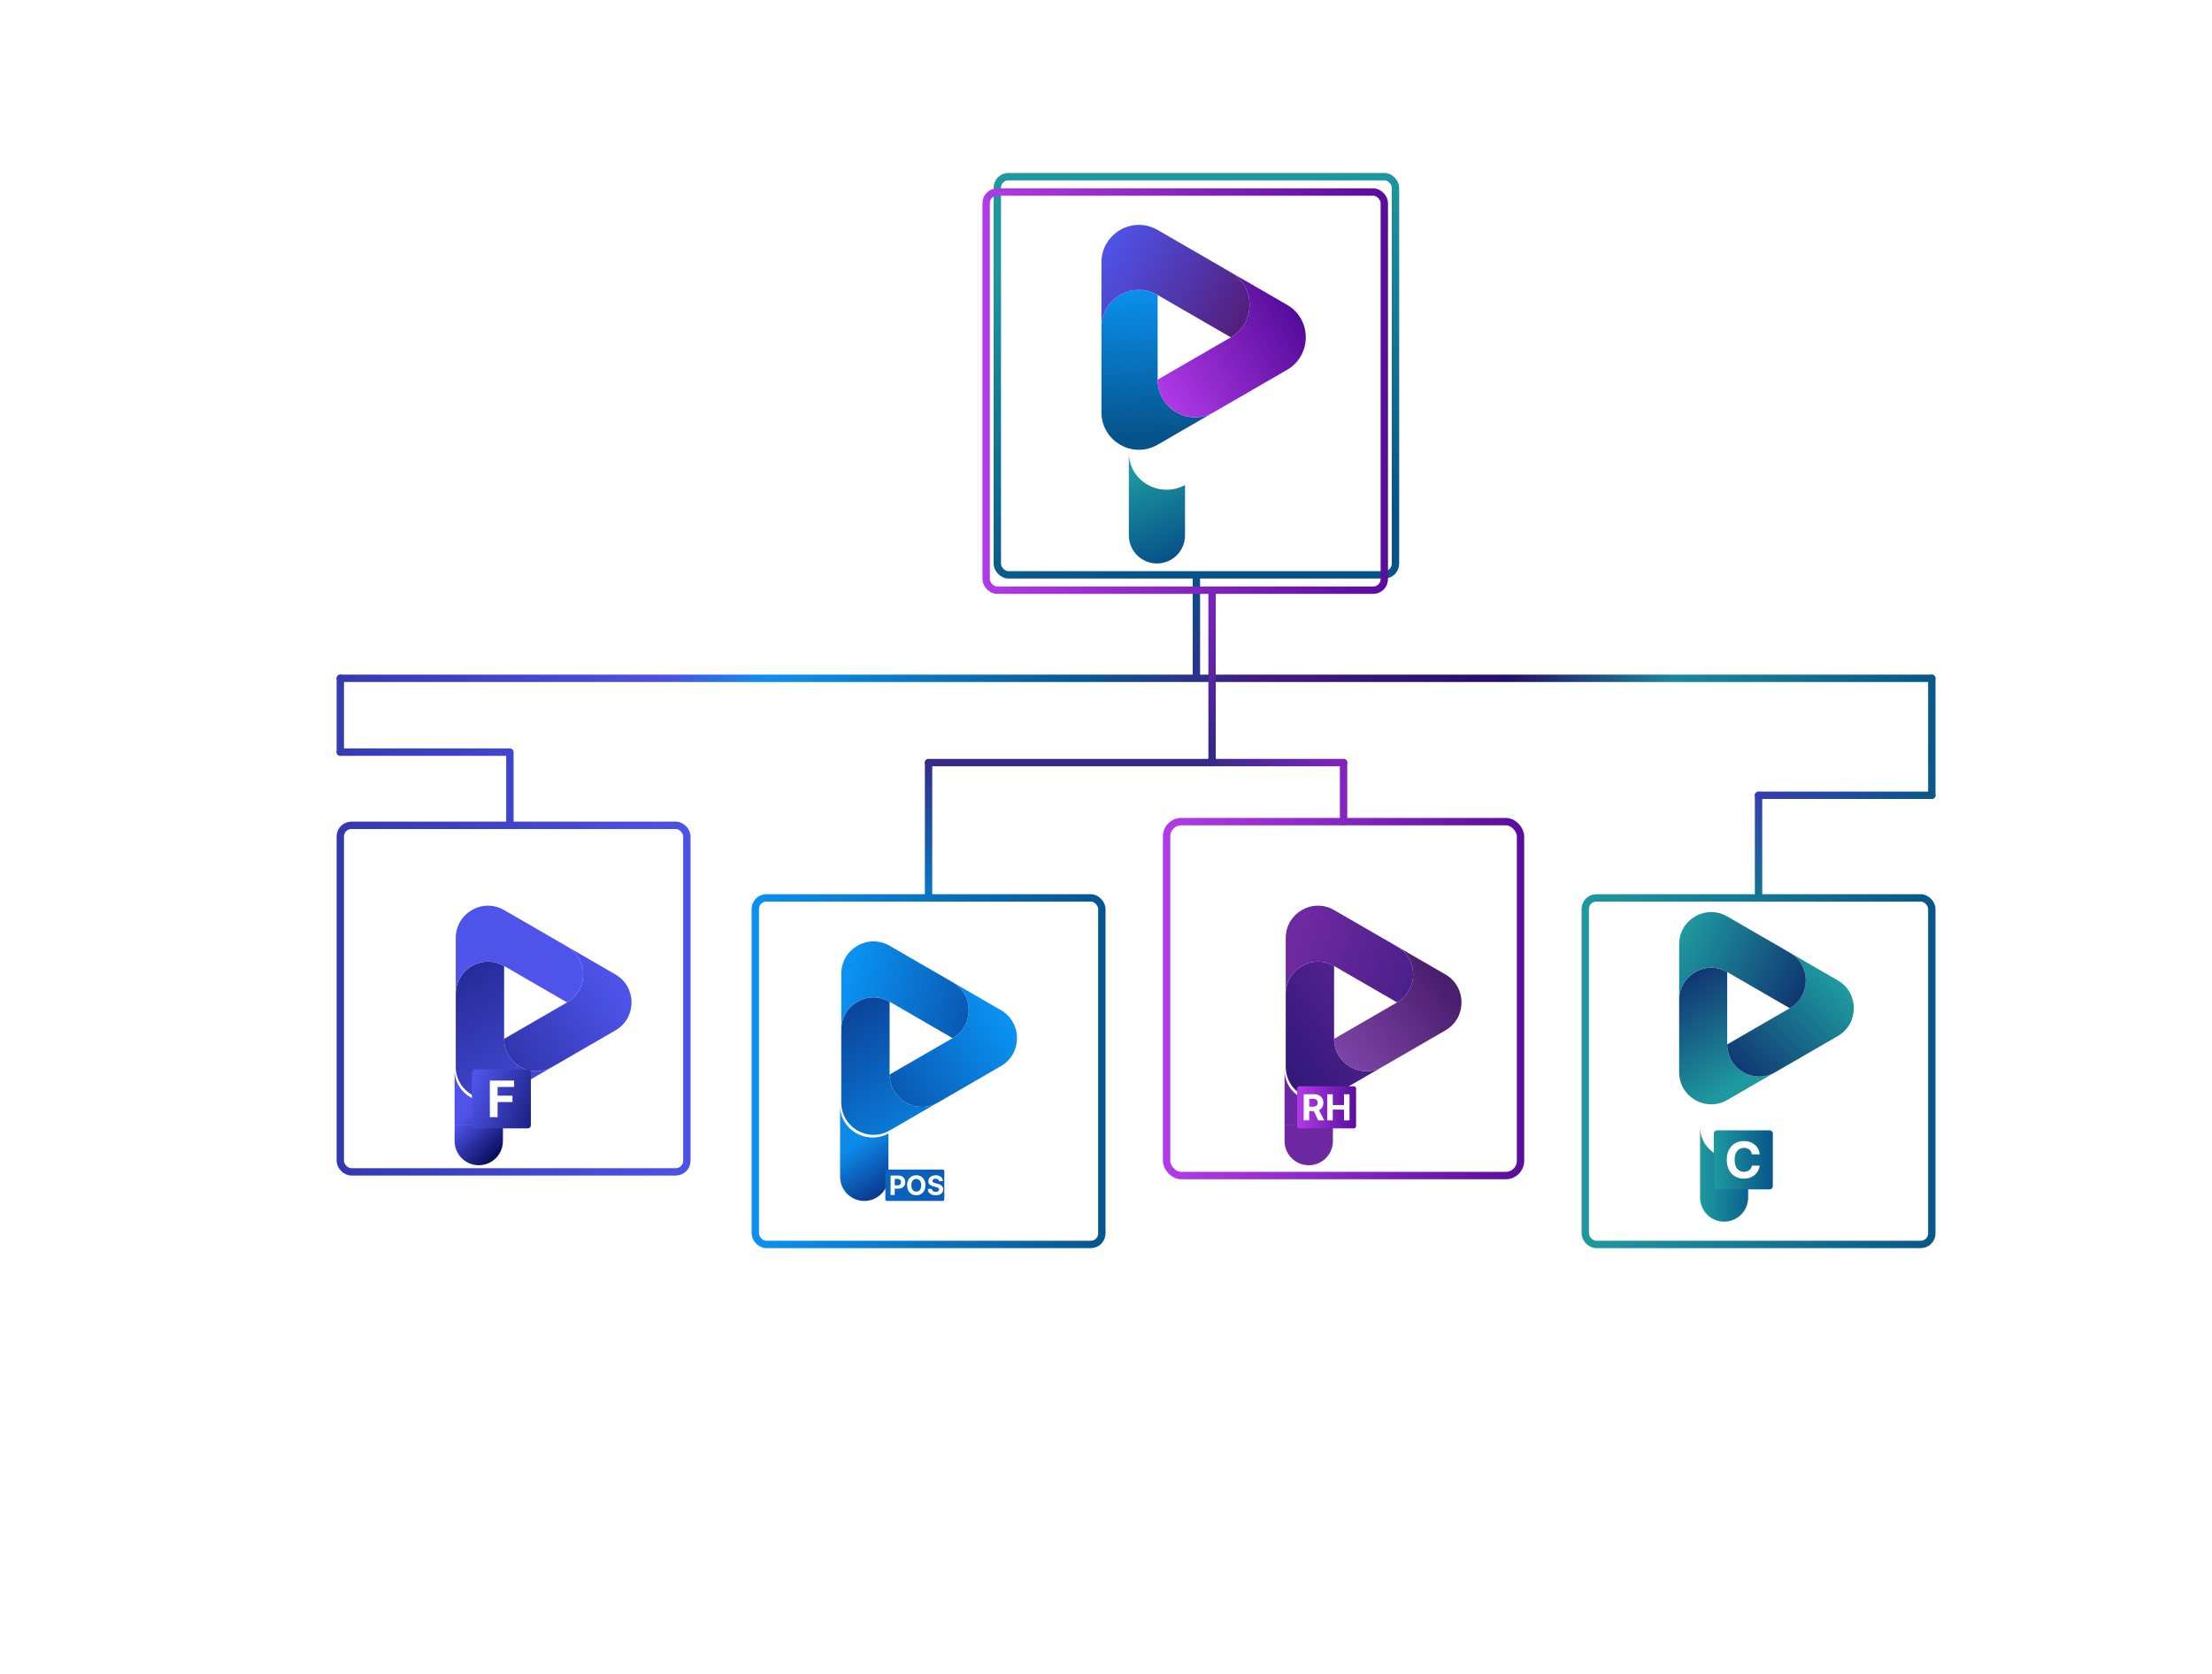 <svg width="300" height="227" viewBox="0 0 300 227" fill="none" xmlns="http://www.w3.org/2000/svg">
<rect x="102.436" y="121.78" width="47" height="47" rx="1.5" stroke="url(#paint0_linear_101_267)"/>
<path d="M127.208 149.534L120.653 153.327C117.739 155.013 114.096 152.905 114.096 149.534V139.652C114.096 136.279 117.739 134.172 120.653 135.858V145.739C120.653 149.11 124.294 151.218 127.208 149.534Z" fill="url(#paint1_linear_101_267)"/>
<path d="M135.75 144.592L127.211 149.533H127.208C124.294 151.217 120.653 149.109 120.653 145.738L129.193 140.799C132.107 139.113 132.107 134.897 129.193 133.211L135.75 137.005C138.665 138.691 138.665 142.906 135.75 144.592Z" fill="url(#paint2_linear_101_267)"/>
<path d="M129.193 140.799L120.653 135.858C117.739 134.172 114.096 136.279 114.096 139.652V132.064C114.096 128.692 117.739 126.584 120.653 128.271L129.193 133.211C132.107 134.897 132.107 139.113 129.193 140.799Z" fill="url(#paint3_linear_101_267)"/>
<path d="M120.494 153.729C117.591 155.312 113.936 153.308 113.936 149.936V159.596C113.936 160.468 114.282 161.304 114.897 161.92C115.511 162.536 116.345 162.882 117.215 162.882C118.085 162.882 118.919 162.536 119.533 161.92C120.148 161.304 120.494 160.468 120.494 159.596L120.494 153.729Z" fill="url(#paint4_linear_101_267)"/>
<path d="M127.845 158.628C127.97 158.628 128.072 158.729 128.072 158.855V162.655C128.072 162.78 127.97 162.882 127.845 162.882H120.299C120.174 162.882 120.072 162.78 120.072 162.655V158.855C120.072 158.729 120.174 158.628 120.299 158.628H127.845Z" fill="url(#paint5_linear_101_267)"/>
<path d="M120.787 162.074V159.433H121.828C122.029 159.433 122.199 159.472 122.34 159.548C122.481 159.624 122.589 159.729 122.663 159.864C122.737 159.998 122.775 160.153 122.775 160.328C122.775 160.504 122.737 160.658 122.661 160.792C122.586 160.926 122.476 161.031 122.333 161.106C122.19 161.18 122.017 161.218 121.814 161.218H121.345V160.754L121.724 160.77C121.831 160.77 121.92 160.752 121.99 160.715C122.06 160.677 122.113 160.625 122.147 160.559C122.182 160.492 122.2 160.415 122.2 160.328C122.2 160.241 122.182 160.164 122.147 160.099C122.113 160.033 122.06 159.981 121.99 159.945C121.919 159.908 121.83 159.89 121.721 159.89H121.345V162.074H120.787Z" fill="white"/>
<path d="M125.506 160.754C125.506 161.042 125.451 161.286 125.342 161.488C125.234 161.69 125.086 161.845 124.898 161.951C124.712 162.057 124.502 162.11 124.269 162.11C124.035 162.11 123.824 162.057 123.638 161.95C123.451 161.843 123.304 161.689 123.195 161.487C123.087 161.285 123.033 161.041 123.033 160.754C123.033 160.466 123.087 160.221 123.195 160.019C123.304 159.817 123.451 159.663 123.638 159.557C123.824 159.451 124.035 159.397 124.269 159.397C124.502 159.397 124.712 159.451 124.898 159.557C125.086 159.663 125.234 159.817 125.342 160.019C125.451 160.221 125.506 160.466 125.506 160.754ZM124.94 160.754C124.94 160.567 124.912 160.41 124.856 160.282C124.801 160.154 124.723 160.057 124.622 159.99C124.522 159.924 124.404 159.891 124.269 159.891C124.134 159.891 124.017 159.924 123.916 159.99C123.815 160.057 123.737 160.154 123.681 160.282C123.626 160.41 123.599 160.567 123.599 160.754C123.599 160.94 123.626 161.097 123.681 161.225C123.737 161.354 123.815 161.451 123.916 161.517C124.017 161.583 124.134 161.616 124.269 161.616C124.404 161.616 124.522 161.583 124.622 161.517C124.723 161.451 124.801 161.354 124.856 161.225C124.912 161.097 124.94 160.94 124.94 160.754Z" fill="white"/>
<path d="M127.351 160.193C127.341 160.089 127.297 160.008 127.219 159.95C127.14 159.893 127.034 159.864 126.9 159.864C126.809 159.864 126.732 159.877 126.669 159.903C126.607 159.928 126.559 159.962 126.525 160.007C126.492 160.052 126.476 160.103 126.476 160.159C126.474 160.207 126.484 160.248 126.506 160.283C126.528 160.318 126.559 160.349 126.597 160.375C126.636 160.4 126.681 160.421 126.731 160.44C126.782 160.458 126.836 160.474 126.894 160.487L127.131 160.543C127.246 160.569 127.352 160.604 127.448 160.647C127.544 160.69 127.628 160.742 127.698 160.805C127.769 160.868 127.823 160.942 127.862 161.027C127.901 161.112 127.922 161.21 127.922 161.32C127.922 161.481 127.88 161.621 127.799 161.74C127.718 161.858 127.601 161.949 127.448 162.014C127.296 162.079 127.112 162.111 126.898 162.111C126.684 162.111 126.499 162.078 126.341 162.013C126.183 161.948 126.06 161.851 125.972 161.723C125.884 161.594 125.838 161.435 125.834 161.245H126.374C126.38 161.333 126.406 161.407 126.45 161.467C126.496 161.525 126.556 161.569 126.632 161.599C126.708 161.629 126.795 161.643 126.891 161.643C126.986 161.643 127.068 161.629 127.137 161.602C127.208 161.574 127.262 161.536 127.301 161.487C127.34 161.438 127.359 161.382 127.359 161.318C127.359 161.259 127.341 161.209 127.306 161.169C127.272 161.128 127.221 161.094 127.154 161.066C127.088 161.037 127.007 161.011 126.91 160.988L126.623 160.916C126.4 160.862 126.225 160.777 126.096 160.662C125.967 160.547 125.903 160.392 125.904 160.197C125.903 160.037 125.945 159.897 126.031 159.778C126.118 159.658 126.237 159.565 126.388 159.498C126.54 159.431 126.711 159.397 126.904 159.397C127.1 159.397 127.271 159.431 127.417 159.498C127.564 159.565 127.678 159.658 127.76 159.778C127.842 159.897 127.884 160.036 127.886 160.193H127.351Z" fill="white"/>
<rect x="158.218" y="111.436" width="48" height="48" rx="2" stroke="url(#paint6_linear_101_267)"/>
<g filter="url(#filter0_d_101_267)">
<path d="M183.49 139.691L176.935 143.483C174.02 145.169 170.377 143.062 170.377 139.69V129.808C170.377 126.436 174.02 124.328 176.935 126.014V135.895C176.935 139.267 180.576 141.374 183.49 139.691Z" fill="url(#paint7_linear_101_267)"/>
<path d="M192.032 134.749L183.492 139.689H183.49C180.576 141.373 176.935 139.265 176.935 135.894L185.474 130.955C188.389 129.269 188.389 125.053 185.474 123.367L192.032 127.161C194.947 128.847 194.946 133.062 192.032 134.749Z" fill="url(#paint8_linear_101_267)"/>
<path d="M185.474 130.955L176.935 126.014C174.02 124.328 170.377 126.436 170.377 129.808V122.22C170.377 118.848 174.02 116.74 176.934 118.428L185.474 123.367C188.389 125.053 188.389 129.269 185.474 130.955Z" fill="url(#paint9_linear_101_267)"/>
<path d="M176.775 147.636V143.886C173.872 145.468 170.218 143.464 170.218 140.092C170.218 136.72 170.218 147.636 170.218 147.636H176.775Z" fill="#6D28A1"/>
<path d="M176.775 147.636H170.218V149.753C170.218 150.624 170.563 151.46 171.178 152.076C171.793 152.692 172.627 153.038 173.497 153.038C174.366 153.038 175.2 152.692 175.815 152.076C176.43 151.46 176.775 150.624 176.775 149.753L176.775 147.636Z" fill="#6D28A1"/>
</g>
<path d="M183.612 147.327C183.781 147.327 183.917 147.464 183.917 147.632L183.917 152.734C183.917 152.902 183.781 153.038 183.612 153.038L176.222 153.038C176.053 153.038 175.917 152.902 175.917 152.734L175.917 147.632C175.917 147.464 176.053 147.327 176.222 147.327L183.612 147.327Z" fill="url(#paint10_linear_101_267)"/>
<path d="M176.809 151.955V148.411H178.207C178.475 148.411 178.703 148.459 178.893 148.554C179.083 148.649 179.228 148.783 179.327 148.958C179.427 149.131 179.477 149.334 179.477 149.568C179.477 149.804 179.427 150.006 179.325 150.176C179.224 150.344 179.077 150.474 178.884 150.564C178.652 150.609 178.801 150.58 178.188 150.699H177.558V150.096H178.067C178.21 150.096 178.329 150.077 178.424 150.037C178.518 149.998 178.589 149.939 178.635 149.861C178.682 149.782 178.706 149.685 178.706 149.568C178.706 149.451 178.682 149.352 178.635 149.271C178.589 149.19 178.518 149.129 178.422 149.087C178.327 149.045 178.208 149.023 178.064 149.023H177.558V151.955H176.809ZM178.884 150.564L179.604 151.955H178.777L178.188 150.699L178.884 150.564Z" fill="white"/>
<path d="M180.007 151.955V148.411H180.756V149.873H182.277V148.411H183.025V151.955H182.277V150.491H180.756V151.955H180.007Z" fill="white"/>
<rect x="215" y="121.78" width="47" height="47" rx="1.5" stroke="url(#paint11_linear_101_267)"/>
<g filter="url(#filter1_d_101_267)">
<path d="M239.764 147.423L233.25 151.192C230.354 152.868 226.733 150.773 226.733 147.422V137.602C226.733 134.25 230.354 132.156 233.25 133.832V143.651C233.25 147.002 236.869 149.096 239.764 147.423Z" fill="url(#paint12_linear_101_267)"/>
<path d="M248.253 142.512L239.766 147.422H239.764C236.868 149.095 233.25 147 233.25 143.65L241.736 138.742C244.632 137.066 244.632 132.877 241.736 131.201L248.253 134.971C251.149 136.647 251.149 140.836 248.253 142.512Z" fill="url(#paint13_linear_101_267)"/>
<path d="M241.737 138.742L233.25 133.832C230.353 132.156 226.733 134.25 226.733 137.602V130.061C226.733 126.71 230.353 124.615 233.249 126.292L241.737 131.201C244.633 132.877 244.633 137.066 241.737 138.742Z" fill="url(#paint14_linear_101_267)"/>
</g>
<g filter="url(#filter2_d_101_267)">
<path d="M233.091 155.319V151.592C233.091 151.592 235.975 150.02 233.09 151.592C230.205 153.165 226.574 151.173 226.574 147.822C226.574 144.471 226.574 155.319 226.574 155.319H233.091Z" fill="url(#paint15_linear_101_267)"/>
<path d="M233.091 155.319H226.574V157.422C226.574 158.288 226.918 159.119 227.529 159.731C228.14 160.344 228.968 160.688 229.833 160.688C230.697 160.688 231.526 160.344 232.137 159.731C232.748 159.119 233.091 158.288 233.091 157.422L233.091 155.319Z" fill="url(#paint16_linear_101_267)"/>
</g>
<path d="M240.009 153.308C240.245 153.308 240.436 153.499 240.436 153.735V160.881C240.436 161.117 240.245 161.308 240.009 161.308H232.863C232.627 161.308 232.436 161.117 232.436 160.881L232.436 153.735C232.436 153.499 232.627 153.308 232.863 153.308L240.009 153.308Z" fill="url(#paint17_linear_101_267)"/>
<path d="M238.661 156.561H237.6C237.58 156.424 237.541 156.302 237.481 156.195C237.421 156.087 237.344 155.995 237.251 155.919C237.157 155.843 237.049 155.785 236.926 155.744C236.805 155.704 236.673 155.684 236.531 155.684C236.274 155.684 236.05 155.748 235.859 155.875C235.668 156.001 235.52 156.186 235.415 156.428C235.31 156.669 235.258 156.961 235.258 157.306C235.258 157.659 235.31 157.957 235.415 158.198C235.522 158.438 235.671 158.62 235.861 158.743C236.052 158.866 236.273 158.927 236.523 158.927C236.664 158.927 236.794 158.909 236.914 158.872C237.035 158.834 237.142 158.78 237.236 158.709C237.33 158.636 237.407 158.548 237.469 158.445C237.532 158.341 237.575 158.224 237.6 158.091L238.661 158.096C238.634 158.324 238.565 158.544 238.455 158.755C238.347 158.965 238.201 159.154 238.017 159.32C237.834 159.485 237.616 159.616 237.362 159.713C237.11 159.808 236.825 159.856 236.506 159.856C236.064 159.856 235.668 159.756 235.318 159.555C234.971 159.355 234.696 159.065 234.494 158.685C234.294 158.305 234.194 157.845 234.194 157.306C234.194 156.764 234.295 156.304 234.499 155.924C234.703 155.544 234.979 155.255 235.328 155.056C235.677 154.855 236.07 154.755 236.506 154.755C236.794 154.755 237.061 154.796 237.306 154.876C237.554 154.957 237.773 155.075 237.963 155.23C238.154 155.384 238.309 155.572 238.429 155.795C238.55 156.018 238.628 156.274 238.661 156.561Z" fill="white"/>
<rect x="46.154" y="111.936" width="47" height="47" rx="1.5" stroke="url(#paint18_linear_101_267)"/>
<g filter="url(#filter3_d_101_267)">
<path d="M70.925 139.691L64.37 143.483C61.455 145.169 57.812 143.062 57.812 139.69V129.808C57.812 126.436 61.455 124.328 64.37 126.014V135.895C64.37 139.267 68.011 141.374 70.925 139.691Z" fill="url(#paint19_linear_101_267)"/>
<path d="M79.467 134.749L70.927 139.689H70.925C68.011 141.373 64.37 139.265 64.37 135.894L72.909 130.955C75.824 129.269 75.824 125.053 72.909 123.367L79.467 127.161C82.382 128.847 82.381 133.062 79.467 134.749Z" fill="url(#paint20_linear_101_267)"/>
<path d="M72.909 130.955L64.37 126.014C61.455 124.328 57.812 126.436 57.812 129.808V122.22C57.812 118.848 61.455 116.74 64.369 118.428L72.909 123.367C75.824 125.053 75.824 129.269 72.909 130.955Z" fill="url(#paint21_linear_101_267)"/>
<path d="M64.21 147.636V143.886C64.21 143.886 67.113 142.304 64.21 143.886C61.307 145.468 57.653 143.464 57.653 140.092C57.653 136.72 57.653 147.636 57.653 147.636H64.21Z" fill="url(#paint22_linear_101_267)"/>
<path d="M64.21 147.636H57.653V149.753C57.653 150.624 57.998 151.46 58.613 152.076C59.228 152.692 60.062 153.038 60.932 153.038C61.801 153.038 62.635 152.692 63.25 152.076C63.865 151.46 64.21 150.624 64.21 149.753L64.21 147.636Z" fill="url(#paint23_linear_101_267)"/>
</g>
<path d="M71.577 145.038C71.812 145.038 72.003 145.229 72.003 145.465V152.612C72.003 152.847 71.812 153.038 71.577 153.038H64.43C64.194 153.038 64.003 152.847 64.003 152.612L64.003 145.465C64.003 145.229 64.194 145.038 64.43 145.038L71.577 145.038Z" fill="url(#paint24_linear_101_267)"/>
<path d="M66.435 151.518V146.554H69.722V147.419H67.485V148.602H69.504V149.467H67.485V151.518H66.435Z" fill="white"/>
<rect x="45.654" y="91.496" width="1" height="11.012" rx="0.5" fill="#363BB4"/>
<rect x="261.5" y="91.496" width="1" height="16.866" rx="0.5" fill="url(#paint25_linear_101_267)"/>
<rect x="238" y="107.362" width="1" height="14.53" rx="0.5" fill="url(#paint26_linear_101_267)"/>
<rect x="68.653" y="101.721" width="1" height="10.522" rx="0.5" fill="url(#paint27_linear_101_267)"/>
<rect x="69.653" y="101.508" width="1" height="23.999" rx="0.5" transform="rotate(90 69.653 101.508)" fill="url(#paint28_linear_101_267)"/>
<rect x="262.5" y="107.362" width="1" height="24.5" rx="0.5" transform="rotate(90 262.5 107.362)" fill="url(#paint29_linear_101_267)"/>
<rect x="182.718" y="102.931" width="1" height="19.332" rx="0.5" transform="rotate(90 182.718 102.931)" fill="url(#paint30_linear_101_267)"/>
<rect x="164.886" y="102.931" width="1" height="39.45" rx="0.5" transform="rotate(90 164.886 102.931)" fill="url(#paint31_linear_101_267)"/>
<rect x="45.654" y="91.496" width="216.846" height="1" rx="0.5" fill="url(#paint32_linear_101_267)"/>
<rect x="161.76" y="77.546" width="1" height="14.849" rx="0.5" fill="url(#paint33_linear_101_267)"/>
<rect x="163.886" y="79.668" width="1" height="24.263" rx="0.5" fill="url(#paint34_linear_101_267)"/>
<rect x="181.718" y="102.931" width="1" height="8.988" rx="0.5" fill="url(#paint35_linear_101_267)"/>
<rect x="125.436" y="102.931" width="1" height="19.113" rx="0.5" fill="url(#paint36_linear_101_267)"/>
<rect x="135.26" y="23.96" width="54" height="54" rx="1.5" stroke="url(#paint37_linear_101_267)"/>
<path d="M164.624 55.907L157.004 60.315C153.616 62.276 149.381 59.825 149.381 55.906V44.418C149.381 40.498 153.616 38.048 157.004 40.008V51.495C157.004 55.414 161.237 57.864 164.624 55.907Z" fill="url(#paint38_linear_101_267)"/>
<path d="M174.554 50.162L164.627 55.905H164.624C161.236 57.862 157.004 55.412 157.004 51.493L166.931 45.752C170.319 43.792 170.319 38.891 166.931 36.931L174.554 41.341C177.942 43.301 177.942 48.202 174.554 50.162Z" fill="url(#paint39_linear_101_267)"/>
<path d="M166.931 45.752L157.004 40.008C153.616 38.048 149.381 40.498 149.381 44.418V35.597C149.381 31.677 153.616 29.227 157.003 31.189L166.931 36.931C170.319 38.891 170.319 43.792 166.931 45.752Z" fill="url(#paint40_linear_101_267)"/>
<g filter="url(#filter4_d_101_267)">
<path d="M156.718 65.141V60.782C156.718 60.782 160.092 58.943 156.718 60.783C153.343 62.622 149.095 60.292 149.095 56.373V65.141V67.603C149.095 68.615 149.497 69.587 150.212 70.303C150.926 71.019 151.896 71.422 152.907 71.422C153.918 71.422 154.887 71.019 155.602 70.303C156.317 69.587 156.718 68.615 156.718 67.603L156.718 65.141Z" fill="url(#paint41_linear_101_267)"/>
</g>
<rect x="133.745" y="26.046" width="54" height="54" rx="1.5" stroke="url(#paint42_linear_101_267)"/>
<defs>
<filter id="filter0_d_101_267" x="113.218" y="61.833" width="146" height="157.205" filterUnits="userSpaceOnUse" color-interpolation-filters="sRGB">
<feFlood flood-opacity="0" result="BackgroundImageFix"/>
<feColorMatrix in="SourceAlpha" type="matrix" values="0 0 0 0 0 0 0 0 0 0 0 0 0 0 0 0 0 0 127 0" result="hardAlpha"/>
<feOffset dx="4" dy="5"/>
<feGaussianBlur stdDeviation="30.5"/>
<feComposite in2="hardAlpha" operator="out"/>
<feColorMatrix type="matrix" values="0 0 0 0 0 0 0 0 0 0 0 0 0 0 0 0 0 0 0.1 0"/>
<feBlend mode="normal" in2="BackgroundImageFix" result="effect1_dropShadow_101_267"/>
<feBlend mode="normal" in="SourceGraphic" in2="effect1_dropShadow_101_267" result="shape"/>
</filter>
<filter id="filter1_d_101_267" x="223.733" y="119.701" width="31.692" height="34.08" filterUnits="userSpaceOnUse" color-interpolation-filters="sRGB">
<feFlood flood-opacity="0" result="BackgroundImageFix"/>
<feColorMatrix in="SourceAlpha" type="matrix" values="0 0 0 0 0 0 0 0 0 0 0 0 0 0 0 0 0 0 127 0" result="hardAlpha"/>
<feOffset dx="1" dy="-2"/>
<feGaussianBlur stdDeviation="2"/>
<feComposite in2="hardAlpha" operator="out"/>
<feColorMatrix type="matrix" values="0 0 0 0 0 0 0 0 0 0 0 0 0 0 0 0 0 0 0.15 0"/>
<feBlend mode="normal" in2="BackgroundImageFix" result="effect1_dropShadow_101_267"/>
<feBlend mode="normal" in="SourceGraphic" in2="effect1_dropShadow_101_267" result="shape"/>
</filter>
<filter id="filter2_d_101_267" x="169.574" y="91.18" width="129.799" height="135.508" filterUnits="userSpaceOnUse" color-interpolation-filters="sRGB">
<feFlood flood-opacity="0" result="BackgroundImageFix"/>
<feColorMatrix in="SourceAlpha" type="matrix" values="0 0 0 0 0 0 0 0 0 0 0 0 0 0 0 0 0 0 127 0" result="hardAlpha"/>
<feOffset dx="4" dy="5"/>
<feGaussianBlur stdDeviation="30.5"/>
<feComposite in2="hardAlpha" operator="out"/>
<feColorMatrix type="matrix" values="0 0 0 0 0 0 0 0 0 0 0 0 0 0 0 0 0 0 0.1 0"/>
<feBlend mode="normal" in2="BackgroundImageFix" result="effect1_dropShadow_101_267"/>
<feBlend mode="normal" in="SourceGraphic" in2="effect1_dropShadow_101_267" result="shape"/>
</filter>
<filter id="filter3_d_101_267" x="0.653" y="61.833" width="146" height="157.205" filterUnits="userSpaceOnUse" color-interpolation-filters="sRGB">
<feFlood flood-opacity="0" result="BackgroundImageFix"/>
<feColorMatrix in="SourceAlpha" type="matrix" values="0 0 0 0 0 0 0 0 0 0 0 0 0 0 0 0 0 0 127 0" result="hardAlpha"/>
<feOffset dx="4" dy="5"/>
<feGaussianBlur stdDeviation="30.5"/>
<feComposite in2="hardAlpha" operator="out"/>
<feColorMatrix type="matrix" values="0 0 0 0 0 0 0 0 0 0 0 0 0 0 0 0 0 0 0.1 0"/>
<feBlend mode="normal" in2="BackgroundImageFix" result="effect1_dropShadow_101_267"/>
<feBlend mode="normal" in="SourceGraphic" in2="effect1_dropShadow_101_267" result="shape"/>
</filter>
<filter id="filter4_d_101_267" x="92.095" y="0.373" width="131.122" height="137.049" filterUnits="userSpaceOnUse" color-interpolation-filters="sRGB">
<feFlood flood-opacity="0" result="BackgroundImageFix"/>
<feColorMatrix in="SourceAlpha" type="matrix" values="0 0 0 0 0 0 0 0 0 0 0 0 0 0 0 0 0 0 127 0" result="hardAlpha"/>
<feOffset dx="4" dy="5"/>
<feGaussianBlur stdDeviation="30.5"/>
<feComposite in2="hardAlpha" operator="out"/>
<feColorMatrix type="matrix" values="0 0 0 0 0 0 0 0 0 0 0 0 0 0 0 0 0 0 0.1 0"/>
<feBlend mode="normal" in2="BackgroundImageFix" result="effect1_dropShadow_101_267"/>
<feBlend mode="normal" in="SourceGraphic" in2="effect1_dropShadow_101_267" result="shape"/>
</filter>
<linearGradient id="paint0_linear_101_267" x1="101.936" y1="145.28" x2="153.036" y2="145.28" gradientUnits="userSpaceOnUse">
<stop stop-color="#0A91F1"/>
<stop offset="1" stop-color="#065289"/>
</linearGradient>
<linearGradient id="paint1_linear_101_267" x1="120.087" y1="162.882" x2="97.837" y2="127.394" gradientUnits="userSpaceOnUse">
<stop stop-color="#0A91F1"/>
<stop offset="1" stop-color="#0B0F60"/>
</linearGradient>
<linearGradient id="paint2_linear_101_267" x1="137.936" y1="141.059" x2="103.542" y2="163.804" gradientUnits="userSpaceOnUse">
<stop stop-color="#0A91F1"/>
<stop offset="1" stop-color="#0B0F60"/>
</linearGradient>
<linearGradient id="paint3_linear_101_267" x1="115.446" y1="131.588" x2="153.115" y2="141.921" gradientUnits="userSpaceOnUse">
<stop stop-color="#0A91F1"/>
<stop offset="1" stop-color="#0B0F60"/>
</linearGradient>
<linearGradient id="paint4_linear_101_267" x1="117.86" y1="154.111" x2="124.027" y2="163.401" gradientUnits="userSpaceOnUse">
<stop stop-color="#0C8AE8"/>
<stop offset="1" stop-color="#0B0F60"/>
</linearGradient>
<linearGradient id="paint5_linear_101_267" x1="113.936" y1="145.28" x2="139.486" y2="145.28" gradientUnits="userSpaceOnUse">
<stop stop-color="#0B6CC7"/>
<stop offset="1" stop-color="#0B4EA7"/>
</linearGradient>
<linearGradient id="paint6_linear_101_267" x1="158.218" y1="135.436" x2="209.318" y2="135.436" gradientUnits="userSpaceOnUse">
<stop stop-color="#B23AE8"/>
<stop offset="1" stop-color="#530B99"/>
</linearGradient>
<linearGradient id="paint7_linear_101_267" x1="194.218" y1="131.215" x2="159.824" y2="153.96" gradientUnits="userSpaceOnUse">
<stop stop-color="#6D28A1"/>
<stop offset="1" stop-color="#0B0F60"/>
</linearGradient>
<linearGradient id="paint8_linear_101_267" x1="191.989" y1="128.119" x2="177.854" y2="138.881" gradientUnits="userSpaceOnUse">
<stop stop-color="#4A1D6D"/>
<stop offset="1" stop-color="#662697" stop-opacity="0.86"/>
</linearGradient>
<linearGradient id="paint9_linear_101_267" x1="172.453" y1="121.477" x2="200.489" y2="130.331" gradientUnits="userSpaceOnUse">
<stop stop-color="#6D29A0"/>
<stop offset="1" stop-color="#301979"/>
</linearGradient>
<linearGradient id="paint10_linear_101_267" x1="175.917" y1="150.183" x2="184.434" y2="150.183" gradientUnits="userSpaceOnUse">
<stop stop-color="#B23AE8"/>
<stop offset="1" stop-color="#530B99"/>
</linearGradient>
<linearGradient id="paint11_linear_101_267" x1="214.5" y1="145.28" x2="265.6" y2="145.28" gradientUnits="userSpaceOnUse">
<stop stop-color="#1E999F"/>
<stop offset="1" stop-color="#065289"/>
</linearGradient>
<linearGradient id="paint12_linear_101_267" x1="230.073" y1="151.782" x2="218.515" y2="132.775" gradientUnits="userSpaceOnUse">
<stop stop-color="#1E999F"/>
<stop offset="1" stop-color="#0B0F60"/>
</linearGradient>
<linearGradient id="paint13_linear_101_267" x1="250.425" y1="137.59" x2="232.58" y2="155.279" gradientUnits="userSpaceOnUse">
<stop stop-color="#1E999F"/>
<stop offset="1" stop-color="#0B0F60"/>
</linearGradient>
<linearGradient id="paint14_linear_101_267" x1="227.814" y1="127.15" x2="250.443" y2="139.144" gradientUnits="userSpaceOnUse">
<stop stop-color="#1E999F"/>
<stop offset="1" stop-color="#0B0F60"/>
</linearGradient>
<linearGradient id="paint15_linear_101_267" x1="226.574" y1="153.934" x2="234.876" y2="153.934" gradientUnits="userSpaceOnUse">
<stop stop-color="#1E999F"/>
<stop offset="1" stop-color="#065289"/>
</linearGradient>
<linearGradient id="paint16_linear_101_267" x1="226.574" y1="153.934" x2="234.876" y2="153.934" gradientUnits="userSpaceOnUse">
<stop stop-color="#1E999F"/>
<stop offset="1" stop-color="#065289"/>
</linearGradient>
<linearGradient id="paint17_linear_101_267" x1="232.436" y1="157.308" x2="240.953" y2="157.308" gradientUnits="userSpaceOnUse">
<stop stop-color="#1E999F"/>
<stop offset="1" stop-color="#065289"/>
</linearGradient>
<linearGradient id="paint18_linear_101_267" x1="45.654" y1="135.436" x2="96.754" y2="135.436" gradientUnits="userSpaceOnUse">
<stop stop-color="#3338B1"/>
<stop offset="1" stop-color="#4F54EB"/>
</linearGradient>
<linearGradient id="paint19_linear_101_267" x1="63.803" y1="153.038" x2="41.553" y2="117.55" gradientUnits="userSpaceOnUse">
<stop stop-color="#4E54EA"/>
<stop offset="1" stop-color="#0B0F60"/>
</linearGradient>
<linearGradient id="paint20_linear_101_267" x1="81.653" y1="131.215" x2="47.259" y2="153.96" gradientUnits="userSpaceOnUse">
<stop stop-color="#4E54EA"/>
<stop offset="1" stop-color="#0B0F60"/>
</linearGradient>
<linearGradient id="paint21_linear_101_267" x1="60.932" y1="144.523" x2="65.623" y2="149.269" gradientUnits="userSpaceOnUse">
<stop stop-color="#4E54EA"/>
<stop offset="1" stop-color="#0B0F60"/>
</linearGradient>
<linearGradient id="paint22_linear_101_267" x1="60.932" y1="144.523" x2="65.623" y2="149.269" gradientUnits="userSpaceOnUse">
<stop stop-color="#4E54EA"/>
<stop offset="1" stop-color="#0B0F60"/>
</linearGradient>
<linearGradient id="paint23_linear_101_267" x1="60.932" y1="144.523" x2="65.623" y2="149.269" gradientUnits="userSpaceOnUse">
<stop stop-color="#4E54EA"/>
<stop offset="1" stop-color="#0B0F60"/>
</linearGradient>
<linearGradient id="paint24_linear_101_267" x1="64.507" y1="145.927" x2="76.126" y2="150.603" gradientUnits="userSpaceOnUse">
<stop stop-color="#4E54EA"/>
<stop offset="1" stop-color="#0B0F60"/>
</linearGradient>
<linearGradient id="paint25_linear_101_267" x1="262" y1="91.496" x2="262" y2="108.362" gradientUnits="userSpaceOnUse">
<stop stop-color="#08598C"/>
<stop offset="1" stop-color="#0A588D"/>
</linearGradient>
<linearGradient id="paint26_linear_101_267" x1="238.5" y1="107.362" x2="238.5" y2="121.893" gradientUnits="userSpaceOnUse">
<stop stop-color="#363BB4"/>
<stop offset="1" stop-color="#127594"/>
</linearGradient>
<linearGradient id="paint27_linear_101_267" x1="69.153" y1="101.721" x2="69.153" y2="112.244" gradientUnits="userSpaceOnUse">
<stop stop-color="#4045CB"/>
<stop offset="1" stop-color="#4045CA"/>
</linearGradient>
<linearGradient id="paint28_linear_101_267" x1="70.153" y1="101.508" x2="70.153" y2="125.507" gradientUnits="userSpaceOnUse">
<stop stop-color="#4146CD"/>
<stop offset="1" stop-color="#363BB4"/>
</linearGradient>
<linearGradient id="paint29_linear_101_267" x1="263" y1="107.362" x2="263" y2="131.862" gradientUnits="userSpaceOnUse">
<stop stop-color="#08598B"/>
<stop offset="1" stop-color="#363BB4"/>
</linearGradient>
<linearGradient id="paint30_linear_101_267" x1="183.218" y1="102.931" x2="183.218" y2="122.263" gradientUnits="userSpaceOnUse">
<stop stop-color="#8223C0"/>
<stop offset="1" stop-color="#362A88"/>
</linearGradient>
<linearGradient id="paint31_linear_101_267" x1="165.386" y1="102.931" x2="165.386" y2="142.381" gradientUnits="userSpaceOnUse">
<stop stop-color="#362A88"/>
<stop offset="1" stop-color="#362A88"/>
</linearGradient>
<linearGradient id="paint32_linear_101_267" x1="45.654" y1="91.996" x2="276.505" y2="91.996" gradientUnits="userSpaceOnUse">
<stop stop-color="#3439B2"/>
<stop offset="0.194" stop-color="#4C51E3"/>
<stop offset="0.254" stop-color="#0C90EE"/>
<stop offset="0.439" stop-color="#085993"/>
<stop offset="0.541" stop-color="#411A83"/>
<stop offset="0.688" stop-color="#240F6A"/>
<stop offset="0.786" stop-color="#19899A"/>
<stop offset="0.932" stop-color="#08588B"/>
<stop offset="1" stop-color="#065289"/>
</linearGradient>
<linearGradient id="paint33_linear_101_267" x1="162.26" y1="77.546" x2="162.26" y2="90.972" gradientUnits="userSpaceOnUse">
<stop stop-color="#06538A"/>
<stop offset="1" stop-color="#2B338A"/>
</linearGradient>
<linearGradient id="paint34_linear_101_267" x1="164.386" y1="79.668" x2="164.386" y2="101.605" gradientUnits="userSpaceOnUse">
<stop stop-color="#8122C0"/>
<stop offset="1" stop-color="#352987"/>
</linearGradient>
<linearGradient id="paint35_linear_101_267" x1="182.218" y1="102.931" x2="182.218" y2="111.057" gradientUnits="userSpaceOnUse">
<stop stop-color="#8122C0"/>
<stop offset="1" stop-color="#8625C4"/>
</linearGradient>
<linearGradient id="paint36_linear_101_267" x1="125.936" y1="102.931" x2="125.936" y2="120.212" gradientUnits="userSpaceOnUse">
<stop stop-color="#362A88"/>
<stop offset="1" stop-color="#0875C2"/>
</linearGradient>
<linearGradient id="paint37_linear_101_267" x1="134.76" y1="35.21" x2="146.561" y2="81.568" gradientUnits="userSpaceOnUse">
<stop stop-color="#1E999F"/>
<stop offset="1" stop-color="#065289"/>
</linearGradient>
<linearGradient id="paint38_linear_101_267" x1="152.784" y1="38.847" x2="153.533" y2="59.584" gradientUnits="userSpaceOnUse">
<stop stop-color="#0A91F1"/>
<stop offset="1" stop-color="#065289"/>
</linearGradient>
<linearGradient id="paint39_linear_101_267" x1="157.725" y1="55.242" x2="177.095" y2="43.713" gradientUnits="userSpaceOnUse">
<stop stop-color="#B23AE8"/>
<stop offset="1" stop-color="#530B99"/>
</linearGradient>
<linearGradient id="paint40_linear_101_267" x1="150.314" y1="32.259" x2="169.029" y2="43.039" gradientUnits="userSpaceOnUse">
<stop stop-color="#4E54EA"/>
<stop offset="1" stop-color="#531E7B"/>
</linearGradient>
<linearGradient id="paint41_linear_101_267" x1="149.095" y1="58.997" x2="154.33" y2="70.87" gradientUnits="userSpaceOnUse">
<stop stop-color="#1E999F"/>
<stop offset="1" stop-color="#065289"/>
</linearGradient>
<linearGradient id="paint42_linear_101_267" x1="133.245" y1="53.046" x2="191.797" y2="53.046" gradientUnits="userSpaceOnUse">
<stop stop-color="#B23AE8"/>
<stop offset="1" stop-color="#530B99"/>
</linearGradient>
</defs>
</svg>
